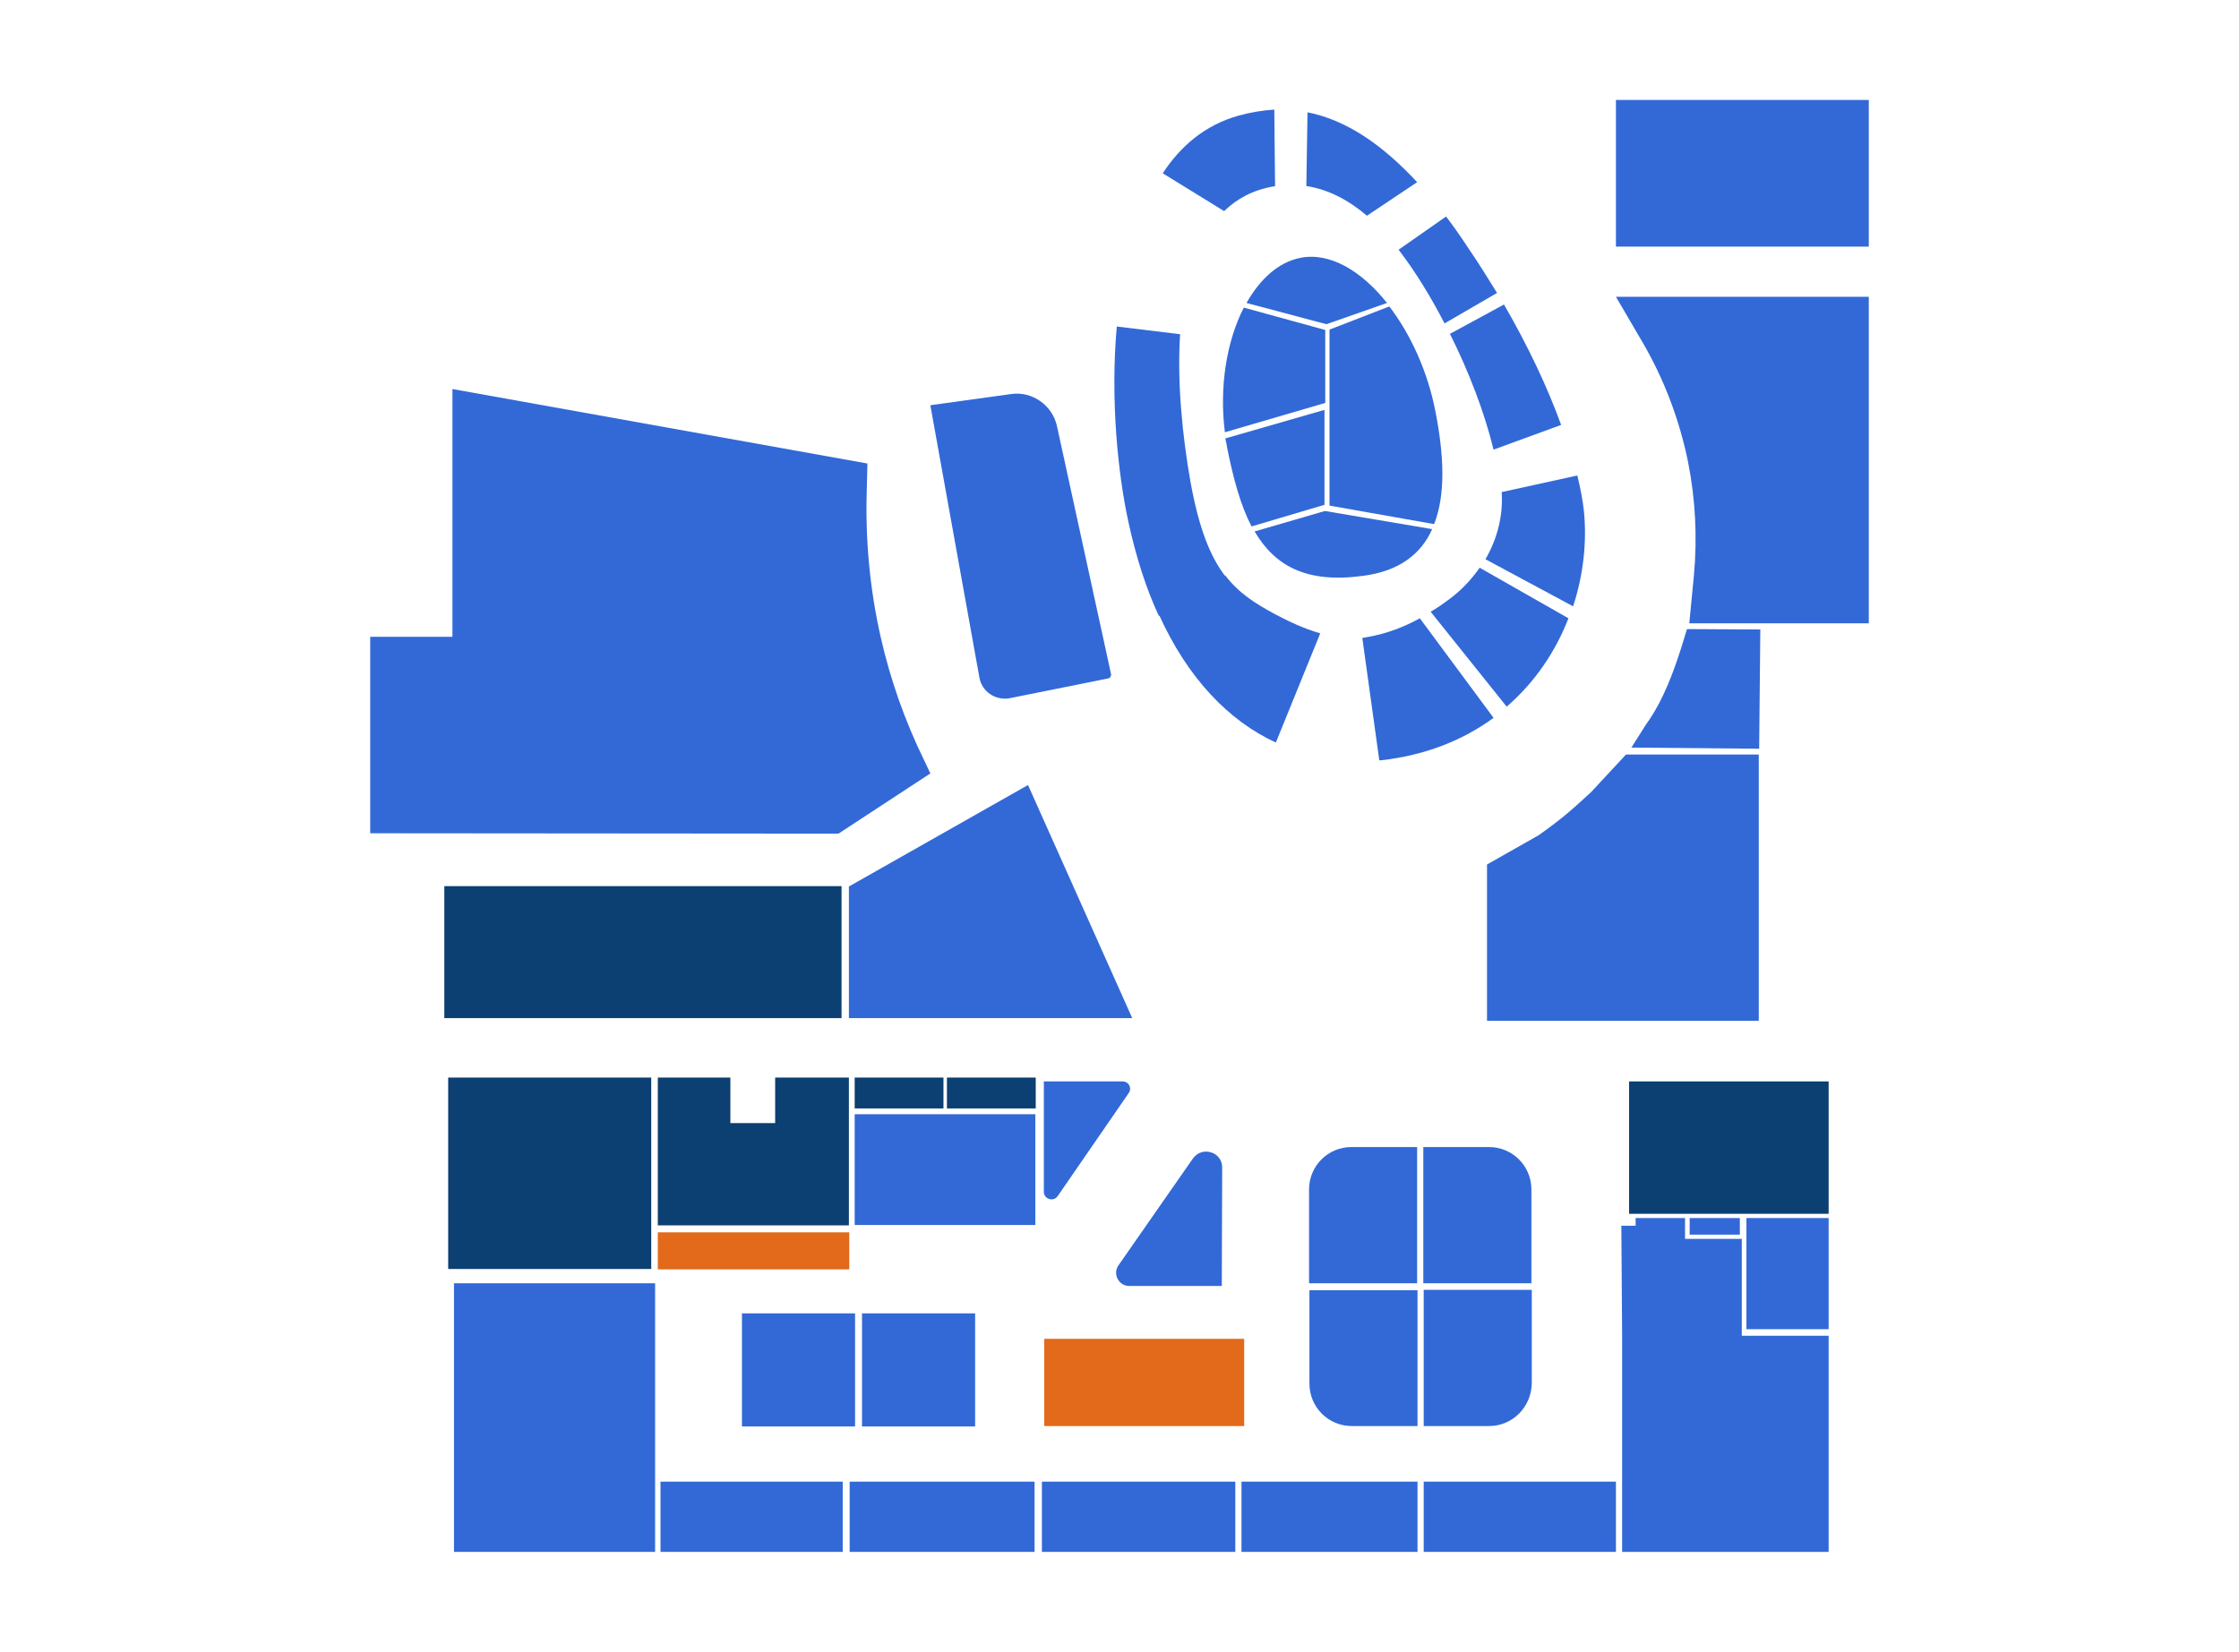 <?xml version="1.0" encoding="utf-8"?>
<!-- Generator: Adobe Illustrator 23.0.1, SVG Export Plug-In . SVG Version: 6.00 Build 0)  -->
<svg version="1.1" id="图层_1" xmlns="http://www.w3.org/2000/svg" xmlns:xlink="http://www.w3.org/1999/xlink" x="0px" y="0px"
	 viewBox="0 0 580 428" style="enable-background:new 0 0 580 428;" xml:space="preserve">
<style type="text/css">
	.st0{fill:#3269D7;}
	.st1{fill:#E26A1A;}
	.st2{fill:#0C3F72;}
</style>
<g>
	<rect x="192.2" y="340.3" style="fill:#3269D7;" width="29.3" height="29.3"/>
	<rect x="223.3" y="340.3" style="fill:#3269D7;" width="29.3" height="29.3"/>
	<rect x="270.5" y="346.9" style="fill:#E26A1A;" width="51.8" height="22.6"/>
	<rect x="170.4" y="319.3" style="fill:#E26A1A;" width="49.6" height="9.6"/>
	<rect x="221.4" y="279.2" style="fill:#0C3F72;" width="23" height="8"/>
	<polygon style="fill:#0C3F72;" points="200.8,279.2 200.8,291 189.2,291 189.2,279.2 170.4,279.2 170.4,291 170.4,292.9 170.4,317.5
		219.9,317.5 219.9,292.9 219.9,291 219.9,279.2 	"/>
	<rect x="116.1" y="279.2" style="fill:#0C3F72;" width="52.6" height="49.6"/>
	<rect x="115.1" y="229.6" style="fill:#0C3F72;" width="102.9" height="34.2"/>
	<rect x="245.3" y="279.2" style="fill:#0C3F72;" width="23" height="8"/>
	<rect x="221.4" y="288.7" style="fill:#3269D7;" width="46.8" height="28.7"/>
	<rect x="452.4" y="315.6" style="fill:#3269D7;" width="21.3" height="28.8"/>
	<rect x="437.7" y="315.6" style="fill:#3269D7;" width="13" height="4.3"/>
	<rect x="422" y="280.2" style="fill:#0C3F72;" width="51.7" height="34.3"/>
	<path style="fill:#3269D7;" d="M367.1,332.5h-28v-24.3c0-6.1,4.9-11,11-11h17V332.5z"/>
	<path style="fill:#3269D7;" d="M367.1,369.5h-16.9c-6.1,0-11-4.9-11-11v-24.2h28v35.2H367.1z"/>
	<path style="fill:#3269D7;" d="M396.7,332.5h-28v-35.3h17c6.1,0,11,4.9,11,11V332.5z"/>
	<path style="fill:#3269D7;" d="M385.7,369.5h-16.9v-35.3h28v24.2C396.7,364.6,391.8,369.5,385.7,369.5z"/>
	<rect x="171.1" y="383.9" style="fill:#3269D7;" width="47.2" height="18.2"/>
	<rect x="220.1" y="383.9" style="fill:#3269D7;" width="47.9" height="18.2"/>
	<rect x="269.9" y="383.9" style="fill:#3269D7;" width="50.1" height="18.2"/>
	<rect x="321.6" y="383.9" style="fill:#3269D7;" width="45.6" height="18.2"/>
	<rect x="368.8" y="383.9" style="fill:#3269D7;" width="49.8" height="18.2"/>
	<rect x="117.6" y="332.5" style="fill:#3269D7;" width="52.1" height="69.6"/>
	<polygon style="fill:#3269D7;" points="473.7,402.1 420.2,402.1 420.2,346.1 420,317.6 423.7,317.6 423.7,315.6 436.5,315.6 436.5,321
		451.2,321 451.2,346.1 473.7,346.1 	"/>
	<path style="fill:#3269D7;" d="M316.5,333.2h-24c-2.7,0-4.3-3.1-2.8-5.3l19.3-27.7c2.4-3.4,7.7-1.7,7.6,2.4L316.5,333.2z"/>
	<path style="fill:#3269D7;" d="M270.5,280.2h20.3c1.6,0,2.5,1.7,1.6,3L274,309.9c-1.1,1.6-3.6,0.8-3.6-1.1v-28.6L270.5,280.2L270.5,280.2z"/>
	<polygon style="fill:#3269D7;" points="266.3,203.4 293.3,263.8 219.9,263.8 219.9,229.7 	"/>
	<path style="fill:#3269D7;" d="M455.6,195.5v69h-70.4V224l13.4-7.6c6.3-4.5,8.5-6.5,13.6-11.2l9-9.7H455.6z"/>
	<path style="fill:#3269D7;" d="M437,163l19,0.1l-0.3,30.9l-33.1-0.3l3.8-6c4.7-6.5,7.3-14.3,9.1-19.8L437,163z"/>
	<path style="fill:#3269D7;" d="M418.6,76.9h65.5v84.6h-46.5l1.2-12.4c0.9-9.8,0.4-19.7-1.5-29.3l0,0c-2.2-10.9-6.2-21.5-11.8-31.1L418.6,76.9
		z"/>
	<path style="fill:#3269D7;" d="M117.2,100.8V165H95.9v50.9l121.3,0.1l23.8-15.6l-1.6-3.4c-5-10.2-8.8-21-11.3-32.1l0,0
		c-2.7-12-3.9-24.4-3.6-36.7l0.2-8.1L117.2,100.8z"/>
	<rect x="418.6" y="25.9" style="fill:#3269D7;" width="65.5" height="38"/>
	<path style="fill:#3269D7;" d="M241,105l20.9-2.9c5.5-0.8,10.7,2.9,11.9,8.3l14,64.2c0.1,0.6-0.2,1.1-0.8,1.2l-25.4,5.1
		c-3.7,0.7-7.3-1.7-7.9-5.4L241,105z"/>
	<path style="fill:#3269D7;" d="M322.9,78.5l20.7,5.5l15.7-5.5c-6.6-8.3-14.8-13.2-22.4-11.7C331.2,67.9,326.4,72.3,322.9,78.5z"/>
	<path style="fill:#3269D7;" d="M317.3,112l26-7.6V85.5l-21.1-5.8C317.8,88.3,315.8,100.1,317.3,112z"/>
	<path style="fill:#3269D7;" d="M317.9,116.1c1.6,8,3.5,14.9,6.3,20.3l18.9-5.6v-24.6l-25.7,7.4C317.6,114.4,317.8,115.3,317.9,116.1z"/>
	<path style="fill:#3269D7;" d="M371,137.1l-27.8-4.7l-18.2,5.3c5.3,9,13.5,13.5,28.1,11.5C362.4,148,368.1,143.6,371,137.1z"/>
	<path style="fill:#3269D7;" d="M371.8,106.4c-2-10.2-6.4-19.8-11.9-27l-15.5,6V131l27.1,4.8C374.5,128.2,374.1,118,371.8,106.4z"/>
	<path style="fill:#3269D7;" d="M320.7,30c-8.7,2.5-14.9,7.9-19.5,14.9l15.9,9.8c3.3-3.2,7.5-5.5,12.8-6.4c0.1,0,0.3,0,0.4-0.1l-0.2-19.8
		C327,28.6,323.9,29.1,320.7,30z"/>
	<path style="fill:#3269D7;" d="M338.7,29.1l-0.3,19.1c5.8,0.9,11,3.7,15.7,7.7l13-8.7C358.1,37.5,348.8,31.1,338.7,29.1z"/>
	<path style="fill:#3269D7;" d="M374.6,56.1l-12.3,8.6c2.3,3,4.4,6.1,6.5,9.5c1.9,3.1,3.7,6.3,5.4,9.6l13.6-7.9c-2.4-3.9-4.9-7.9-7.5-11.7
		C378.4,61.3,376.5,58.6,374.6,56.1z"/>
	<path style="fill:#3269D7;" d="M389.6,78.9l-14,7.6c4.9,9.8,8.9,20.2,11.3,30l17.5-6.4C400.9,100.4,395.8,89.6,389.6,78.9z"/>
	<path style="fill:#3269D7;" d="M407.5,157.1c2.7-8.2,3.6-16.8,2.8-24.7c-0.3-2.8-0.9-5.9-1.7-9.2l-19.6,4.3c0.4,5.8-1,11.9-4.2,17.4
		L407.5,157.1z"/>
	<path style="fill:#3269D7;" d="M383.3,147.1c-2.1,3-4.7,5.8-7.8,8.1c-1.5,1.1-3.1,2.3-4.9,3.3l19.7,24.6c7.4-6.4,12.7-14.4,16-22.9
		L383.3,147.1z"/>
	<path style="fill:#3269D7;" d="M367.8,160.2c-4,2.2-8.5,4-13.8,4.9c-0.4,0.1-0.7,0.1-1.1,0.2l4.4,31.7c0.1,0,0.3,0,0.4,0
		c11.7-1.3,21.4-5.3,29.2-11L367.8,160.2z"/>
	<path style="fill:#3269D7;" d="M330.5,192.4l11.5-28.3c-4.2-1.2-8.2-3.1-11.6-4.9c-5.2-2.8-9.5-5.5-13-10.1l-17.3,9.9
		C307.7,175.9,318.4,186.8,330.5,192.4z"/>
	<path style="fill:#3269D7;" d="M317.4,149.3c-3.9-5.1-6.8-12.3-9-24.4c-2.1-11.9-3.5-25.7-2.7-38.3l-16.4-2c-1.7,18.9,0.3,38.2,3,50.6
		c2,9.2,4.6,17.3,7.9,24.4L317.4,149.3z"/>
</g>
</svg>
